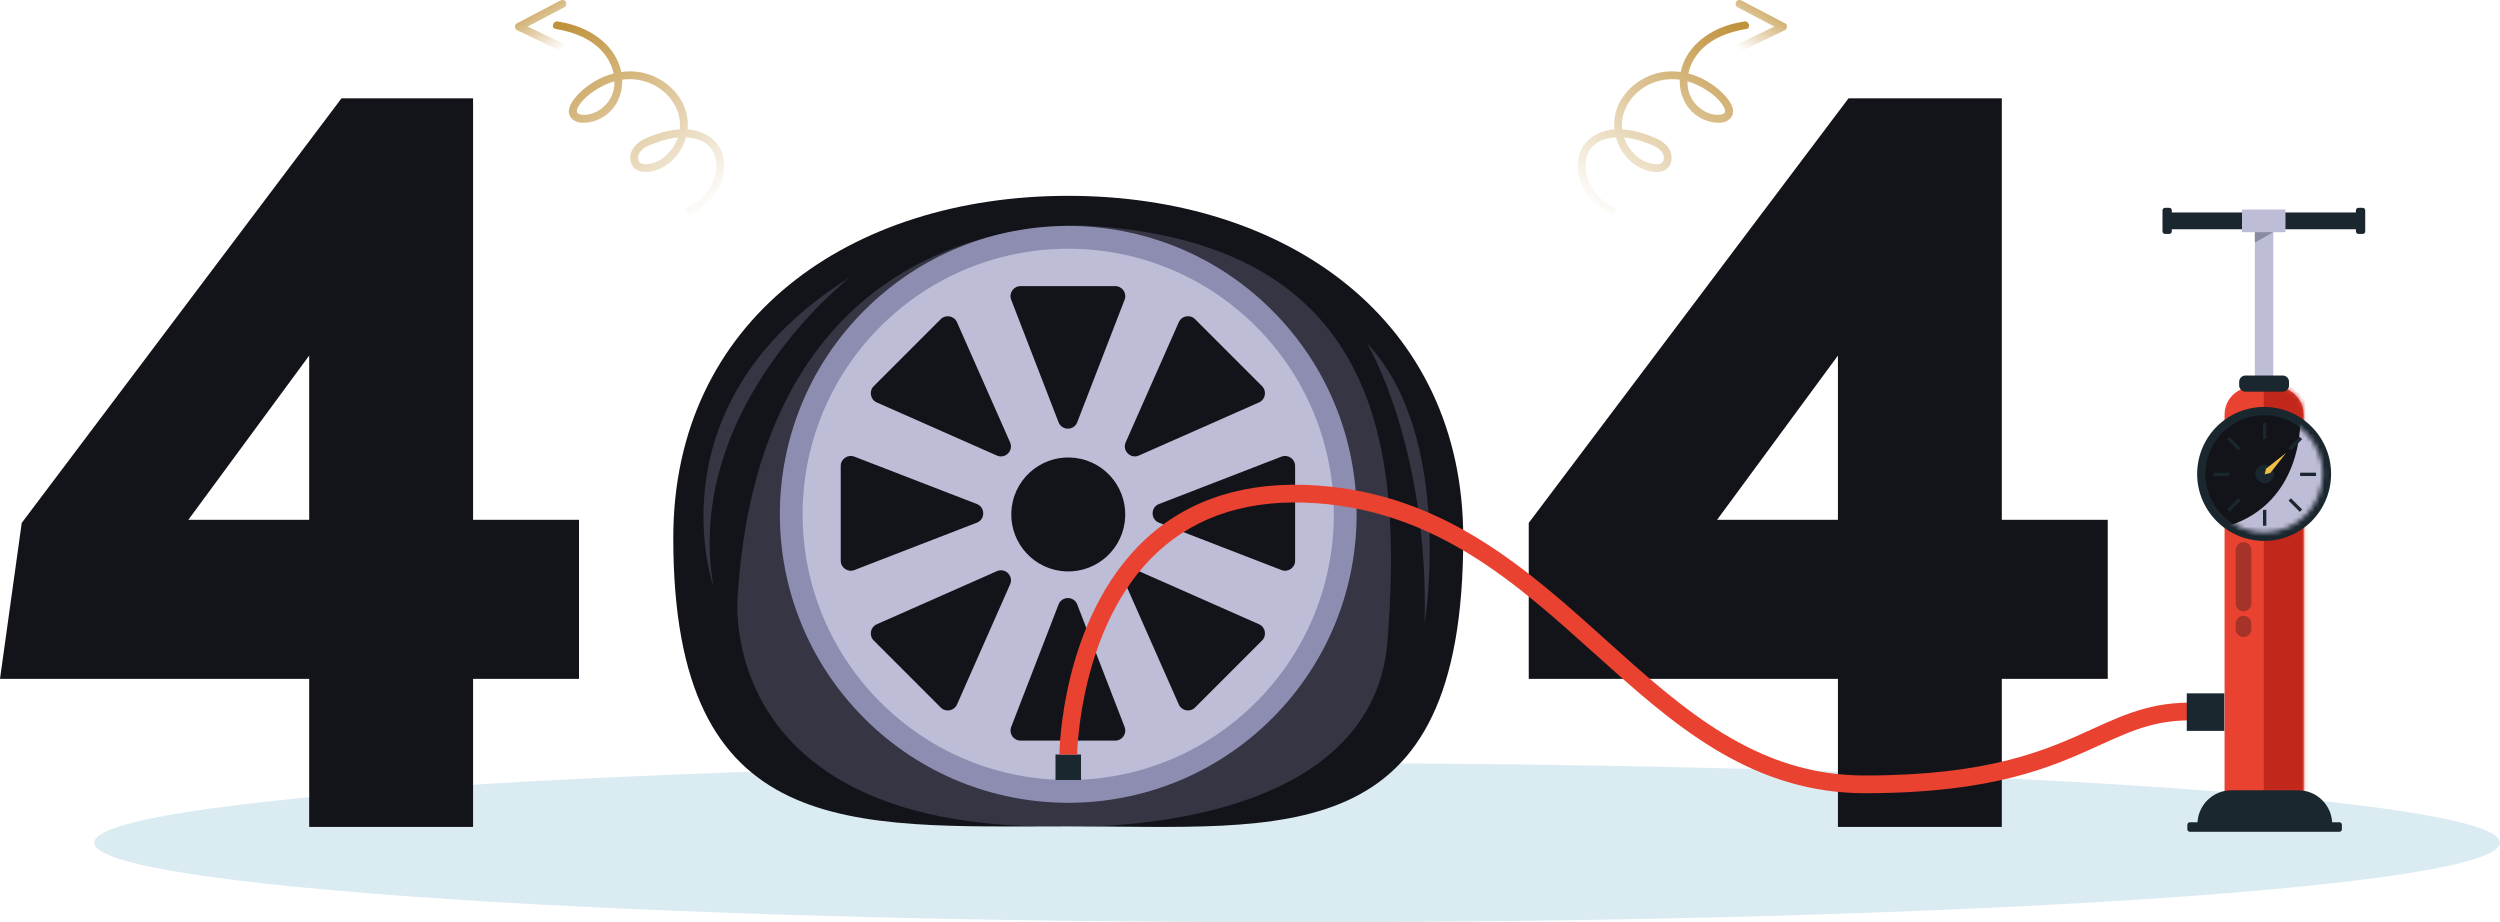 <svg width="534" height="197" viewBox="0 0 534 197" fill="none" xmlns="http://www.w3.org/2000/svg">
<path d="M277.057 197C418.963 197 534 189.389 534 180C534 170.611 418.963 163 277.057 163C135.151 163 20.113 170.611 20.113 180C20.113 189.389 135.151 197 277.057 197Z" fill="#DBEBF2"/>
<path d="M312.55 114.899C312.55 182.298 274.776 176.509 228.181 176.509C181.587 176.509 143.812 179.861 143.812 114.899C143.812 68.293 181.587 41.83 228.181 41.83C274.776 41.83 312.55 68.293 312.55 114.899Z" fill="#13141A"/>
<path opacity="0.28" d="M233.21 48.26C233.21 48.26 163.018 41.83 157.572 127.205C157.572 127.205 152.083 178.066 228.182 176.509C228.182 176.509 293.199 178.997 296.388 136.784C299.341 97.693 296.13 52.4 233.21 48.26Z" fill="#8D8DB1"/>
<path d="M271.732 153.435C295.788 129.375 295.788 90.366 271.732 66.306C247.677 42.246 208.675 42.246 184.619 66.306C160.563 90.366 160.563 129.375 184.619 153.435C208.675 177.495 247.677 177.495 271.732 153.435Z" fill="#8D8DB1"/>
<path d="M268.289 149.994C290.445 127.835 290.445 91.907 268.289 69.748C246.134 47.589 210.213 47.589 188.057 69.748C165.902 91.907 165.902 127.835 188.057 149.994C210.213 172.154 246.134 172.154 268.289 149.994Z" fill="#BDBDD8"/>
<path d="M228.103 61.115H238.219C239.722 61.115 240.76 62.627 240.216 64.03L234.722 78.237L230.1 90.192C229.393 92.019 226.81 92.019 226.106 90.192L221.484 78.237L215.99 64.03C215.446 62.627 216.484 61.115 217.987 61.115H228.103Z" fill="#13141A"/>
<path d="M228.103 158.193H217.987C216.484 158.193 215.446 156.681 215.99 155.278L221.484 141.071L226.106 129.116C226.813 127.29 229.396 127.29 230.1 129.116L234.722 141.071L240.216 155.278C240.76 156.681 239.722 158.193 238.219 158.193H228.103Z" fill="#13141A"/>
<path d="M262.418 75.329L269.572 82.485C270.635 83.548 270.302 85.349 268.925 85.958L254.994 92.118L243.271 97.301C241.482 98.092 239.656 96.266 240.447 94.477L245.63 82.751L251.789 68.819C252.397 67.442 254.198 67.108 255.261 68.171L262.418 75.329Z" fill="#13141A"/>
<path d="M193.786 143.971L186.632 136.816C185.569 135.752 185.902 133.952 187.279 133.343L201.21 127.183L212.933 121.999C214.722 121.208 216.548 123.034 215.757 124.824L210.574 136.549L204.415 150.482C203.807 151.859 202.006 152.193 200.943 151.13L193.786 143.971Z" fill="#13141A"/>
<path d="M276.636 109.651V119.769C276.636 121.273 275.125 122.31 273.723 121.766L259.518 116.271L247.565 111.649C245.739 110.942 245.739 108.358 247.565 107.654L259.518 103.031L273.723 97.536C275.125 96.992 276.636 98.03 276.636 99.534V109.651Z" fill="#13141A"/>
<path d="M179.578 109.651V99.534C179.578 98.03 181.09 96.992 182.492 97.536L196.697 103.031L208.65 107.651C210.476 108.358 210.476 110.942 208.65 111.646L196.697 116.268L182.492 121.764C181.09 122.308 179.578 121.27 179.578 119.766V109.651Z" fill="#13141A"/>
<path d="M262.419 143.972L255.265 151.128C254.202 152.191 252.401 151.857 251.793 150.48L245.634 136.547L240.451 124.822C239.66 123.032 241.486 121.206 243.275 121.997L254.998 127.181L268.928 133.341C270.306 133.95 270.639 135.75 269.576 136.814L262.419 143.972Z" fill="#13141A"/>
<path d="M193.785 75.33L200.939 68.175C202.002 67.112 203.803 67.445 204.411 68.823L210.57 82.755L215.753 94.481C216.544 96.27 214.718 98.096 212.929 97.305L201.206 92.121L187.276 85.962C185.899 85.353 185.565 83.552 186.628 82.489L193.785 75.33Z" fill="#13141A"/>
<path d="M240.028 112.687C241.573 106.144 237.522 99.587 230.98 98.042C224.438 96.498 217.882 100.55 216.337 107.093C214.792 113.636 218.843 120.193 225.385 121.737C231.927 123.282 238.483 119.23 240.028 112.687Z" fill="#13141A"/>
<path d="M228.173 114.903C230.95 114.903 233.202 112.651 233.202 109.873C233.202 107.096 230.95 104.844 228.173 104.844C225.396 104.844 223.145 107.096 223.145 109.873C223.145 112.651 225.396 114.903 228.173 114.903Z" fill="#13141A"/>
<path opacity="0.28" d="M181.577 59.216C181.577 59.216 145.9 86.832 152.376 125.191C152.376 125.191 138.558 86.074 181.577 59.216Z" fill="#8D8DB1"/>
<path opacity="0.28" d="M292 73.34C292 73.34 305.226 95.157 304.298 133.222C304.298 133.219 310.796 93.301 292 73.34Z" fill="#8D8DB1"/>
<path d="M392.58 145.003H326.539V111.693L394.844 21H427.587V111.025H450.214V145.006H427.587V176.635H392.58V145.003ZM392.58 75.954L366.773 111.025H392.58V75.954Z" fill="#13141A"/>
<path d="M66.041 145.003H0L4.642 111.693L72.946 21H101.048V111.025H123.675V145.006H101.048V176.635H66.041V145.003ZM66.041 75.954L40.234 111.025H66.041V75.954Z" fill="#13141A"/>
<path d="M485.574 48.968H481.633V88.41H485.574V48.968Z" fill="#BDBDD8"/>
<path d="M504.214 45.384H462.418V48.969H504.214V45.384Z" fill="#1A272E"/>
<path d="M463.358 49.964H462.452C462.152 49.964 461.91 49.72 461.91 49.423V44.929C461.91 44.629 462.154 44.388 462.452 44.388H463.358C463.658 44.388 463.899 44.632 463.899 44.929V49.423C463.899 49.723 463.658 49.964 463.358 49.964Z" fill="#1A272E"/>
<path d="M504.67 49.964H503.764C503.464 49.964 503.223 49.72 503.223 49.423V44.929C503.223 44.629 503.467 44.388 503.764 44.388H504.67C504.971 44.388 505.212 44.632 505.212 44.929V49.423C505.212 49.723 504.971 49.964 504.67 49.964Z" fill="#1A272E"/>
<path d="M488.176 44.756H478.887V49.6H488.176V44.756Z" fill="#BDBDD8"/>
<path opacity="0.33" d="M481.633 49.6H485.574L481.633 51.793V49.6Z" fill="#1A272E"/>
<path d="M492.043 169.172H475.168V88.561C475.168 85.324 477.79 82.701 481.027 82.701H486.184C489.421 82.701 492.043 85.324 492.043 88.561V169.172V169.172Z" fill="#EA4230"/>
<mask id="mask0_1655_230" style="mask-type:luminance" maskUnits="userSpaceOnUse" x="475" y="82" width="18" height="88">
<path d="M492.055 169.173H475.18V88.562C475.18 85.325 477.802 82.702 481.039 82.702H486.196C489.433 82.702 492.055 85.325 492.055 88.562V169.173V169.173Z" fill="white"/>
</mask>
<g mask="url(#mask0_1655_230)">
<path d="M495.154 80.205H483.543V172.429H495.154V80.205Z" fill="#C1271B"/>
</g>
<path d="M498.161 176.056H469.375C469.375 172.05 472.623 168.802 476.628 168.802H490.906C494.913 168.802 498.161 172.05 498.161 176.056Z" fill="#1A272E"/>
<path d="M499.701 177.666H467.746C467.455 177.666 467.219 177.43 467.219 177.138V176.165C467.219 175.873 467.455 175.638 467.746 175.638H499.701C499.993 175.638 500.228 175.873 500.228 176.165V177.138C500.228 177.43 499.993 177.666 499.701 177.666Z" fill="#1A272E"/>
<path d="M487.585 83.666H479.637C478.891 83.666 478.285 83.06 478.285 82.314V81.559C478.285 80.813 478.891 80.207 479.637 80.207H487.585C488.331 80.207 488.937 80.813 488.937 81.559V82.314C488.937 83.06 488.331 83.666 487.585 83.666Z" fill="#1A272E"/>
<path opacity="0.32" d="M479.217 130.579C478.291 130.579 477.539 129.827 477.539 128.902V117.491C477.539 116.565 478.291 115.813 479.217 115.813C480.142 115.813 480.894 116.565 480.894 117.491V128.902C480.897 129.827 480.145 130.579 479.217 130.579Z" fill="#13141A"/>
<path opacity="0.32" d="M479.217 136.06C478.291 136.06 477.539 135.308 477.539 134.382V133.215C477.539 132.29 478.291 131.538 479.217 131.538C480.142 131.538 480.894 132.29 480.894 133.215V134.382C480.897 135.308 480.145 136.06 479.217 136.06Z" fill="#13141A"/>
<path d="M497.736 103.523C499.001 95.724 493.706 88.376 485.909 87.11C478.111 85.844 470.764 91.14 469.499 98.939C468.233 106.738 473.528 114.087 481.326 115.352C489.123 116.618 496.47 111.322 497.736 103.523Z" fill="#1A272E"/>
<path d="M488.418 112.818C494.817 110.167 497.856 102.828 495.205 96.428C492.555 90.027 485.218 86.987 478.818 89.639C472.419 92.29 469.38 99.628 472.03 106.029C474.681 112.43 482.018 115.469 488.418 112.818Z" fill="#13141A"/>
<mask id="mask1_1655_230" style="mask-type:luminance" maskUnits="userSpaceOnUse" x="471" y="88" width="26" height="26">
<path d="M488.422 112.818C494.821 110.167 497.86 102.828 495.209 96.428C492.558 90.027 485.222 86.987 478.822 89.639C472.422 92.29 469.384 99.628 472.034 106.029C474.685 112.43 482.022 115.469 488.422 112.818Z" fill="white"/>
</mask>
<g mask="url(#mask1_1655_230)">
<path d="M491.314 90.346C491.314 90.346 491.774 107.221 476.153 112.295C476.153 112.295 487.36 119.485 496.152 109.849C504.947 100.214 491.314 90.346 491.314 90.346Z" fill="#BDBDD8"/>
</g>
<path d="M483.729 103.211C484.82 103.211 485.704 102.327 485.704 101.236C485.704 100.146 484.82 99.262 483.729 99.262C482.638 99.262 481.754 100.146 481.754 101.236C481.754 102.327 482.638 103.211 483.729 103.211Z" fill="#1A272E"/>
<path d="M484.089 90.347H483.379V93.741H484.089V90.347Z" fill="#1A272E"/>
<path d="M484.089 108.902H483.379V112.296H484.089V108.902Z" fill="#1A272E"/>
<path d="M494.703 101.676V100.966H491.309V101.676H494.703Z" fill="#1A272E"/>
<path d="M476.149 101.677V100.968H472.754V101.677H476.149Z" fill="#1A272E"/>
<path d="M491.732 93.811L491.231 93.309L488.831 95.709L489.333 96.211L491.732 93.811Z" fill="#1A272E"/>
<path d="M478.611 106.932L478.11 106.43L475.71 108.83L476.212 109.332L478.611 106.932Z" fill="#1A272E"/>
<path d="M491.237 109.33L491.739 108.828L489.339 106.428L488.837 106.93L491.237 109.33Z" fill="#1A272E"/>
<path d="M478.12 96.21L478.621 95.708L476.222 93.308L475.72 93.81L478.12 96.21Z" fill="#1A272E"/>
<path d="M488.307 96.743L484.027 100.109L483.727 101.324L484.941 101.024L488.307 96.743Z" fill="#F1BF46"/>
<path d="M230.906 161.162H225.457V166.612H230.906V161.162Z" fill="#1A272E"/>
<path d="M398.298 169.429C387.237 169.429 376.787 166.363 366.354 160.057C357.125 154.481 349.05 147.216 340.499 139.524C323.986 124.669 306.912 109.308 281.161 107.485C267.239 106.497 255.85 109.995 247.307 117.883C230.528 133.373 230.079 160.904 230.076 161.179L226.293 161.145C226.296 160.845 226.38 153.718 228.665 144.475C230.788 135.892 235.295 123.83 244.727 115.117C254.069 106.483 266.417 102.646 281.433 103.709C308.48 105.625 326.047 121.429 343.035 136.711C359.576 151.591 375.197 165.645 398.304 165.645C425.157 165.645 437.222 160.147 446.915 155.726C454.361 152.332 460.792 149.401 471.255 150.22L470.961 153.993C461.467 153.249 455.741 155.861 448.485 159.171C438.451 163.74 425.973 169.429 398.298 169.429Z" fill="#EA4230"/>
<path d="M475.112 148.097H467.094V156.116H475.112V148.097Z" fill="#1A272E"/>
<path d="M118.698 6.19C122.526 6.814 126.442 8.27 128.964 11.359C129.978 12.602 130.727 14.115 131.065 15.696C128.262 16.424 125.656 17.974 123.633 20.012C122.411 21.245 120.529 23.632 122.115 25.317C123.545 26.835 126.457 26.185 128.085 25.4C131.351 23.824 133.015 20.46 132.906 17.033C136.379 16.528 139.91 17.672 142.407 20.153C144.419 22.155 145.516 24.87 145.199 27.631C142.713 27.787 140.191 28.562 137.929 29.56C136 30.408 134.315 32.067 134.689 34.339C135.084 36.731 137.555 37.028 139.531 36.539C141.429 36.071 143.145 34.917 144.393 33.424C145.395 32.234 146.128 30.842 146.541 29.342C149.167 29.482 151.736 30.512 152.672 33.175C153.889 36.638 151.965 40.663 149.281 42.873C148.6 43.435 147.836 43.882 147.035 44.246C146.057 44.693 146.905 46.139 147.882 45.692C151.824 43.892 154.653 39.763 154.695 35.4C154.721 33.039 153.764 30.876 151.876 29.441C150.431 28.338 148.657 27.771 146.858 27.636C147.05 25.738 146.718 23.788 145.807 21.989C143.915 18.25 139.978 15.722 135.844 15.306C134.793 15.202 133.743 15.233 132.708 15.379C132.646 15.062 132.568 14.745 132.474 14.433C131.054 9.836 127.055 6.825 122.619 5.4C121.486 5.036 120.321 4.776 119.146 4.583C118.09 4.401 117.638 6.019 118.698 6.19ZM137.929 35.088C137.107 35.114 136.421 34.823 136.322 33.939C136.234 33.185 136.587 32.509 137.123 32.004C137.809 31.36 138.73 31.001 139.598 30.683C140.67 30.294 141.762 29.935 142.875 29.675C143.483 29.529 144.138 29.425 144.814 29.368C143.816 32.27 141.143 34.989 137.929 35.088ZM130.118 21.443C129.203 22.831 127.778 23.923 126.161 24.339C125.391 24.537 124.445 24.636 123.68 24.365C122.843 24.064 123.347 23.06 123.68 22.529C124.616 21.042 126.239 19.81 127.721 18.915C128.825 18.247 130.015 17.731 131.257 17.381C131.278 18.796 130.935 20.195 130.118 21.443Z" fill="url(#paint0_linear_1655_230)"/>
<path d="M110.436 6.439C113.405 7.864 116.375 9.289 119.349 10.719C120.322 11.187 121.112 9.705 120.14 9.242L112.698 5.67L120.592 1.536C120.993 1.328 121.076 0.735 120.847 0.376C120.587 -0.035 120.093 -0.092 119.687 0.121C116.583 1.744 113.483 3.371 110.379 4.994C109.828 5.285 109.9 6.185 110.436 6.439Z" fill="url(#paint1_linear_1655_230)"/>
<path d="M372.997 6.19C369.17 6.814 365.254 8.27 362.732 11.359C361.718 12.602 360.969 14.115 360.631 15.696C363.434 16.424 366.039 17.974 368.062 20.012C369.284 21.245 371.166 23.632 369.58 25.317C368.15 26.835 365.238 26.185 363.61 25.4C360.345 23.824 358.681 20.46 358.79 17.033C355.316 16.528 351.785 17.672 349.289 20.153C347.276 22.155 346.179 24.87 346.496 27.631C348.982 27.787 351.504 28.562 353.766 29.56C355.696 30.408 357.38 32.067 357.006 34.339C356.611 36.731 354.141 37.028 352.165 36.539C350.266 36.071 348.55 34.917 347.302 33.424C346.3 32.234 345.567 30.842 345.155 29.342C342.528 29.482 339.959 30.512 339.023 33.175C337.807 36.638 339.731 40.663 342.414 42.873C343.095 43.435 343.86 43.882 344.661 44.246C345.638 44.693 344.791 46.139 343.813 45.692C339.871 43.892 337.042 39.763 337.001 35.4C336.975 33.039 337.931 30.876 339.819 29.441C341.265 28.338 343.038 27.771 344.837 27.636C344.645 25.738 344.978 23.788 345.888 21.989C347.781 18.25 351.717 15.722 355.852 15.306C356.902 15.202 357.952 15.233 358.987 15.379C359.05 15.062 359.128 14.745 359.221 14.433C360.641 9.836 364.64 6.825 369.076 5.4C370.21 5.036 371.374 4.776 372.55 4.583C373.605 4.401 374.058 6.019 372.997 6.19ZM353.766 35.088C354.588 35.114 355.274 34.823 355.373 33.939C355.462 33.185 355.108 32.509 354.572 32.004C353.886 31.36 352.965 31.001 352.097 30.683C351.026 30.294 349.934 29.935 348.821 29.675C348.212 29.529 347.557 29.425 346.881 29.368C347.88 32.27 350.552 34.989 353.766 35.088ZM361.577 21.443C362.492 22.831 363.917 23.923 365.535 24.339C366.304 24.537 367.251 24.636 368.015 24.365C368.852 24.064 368.348 23.06 368.015 22.529C367.079 21.042 365.457 19.81 363.974 18.915C362.87 18.247 361.681 17.731 360.438 17.381C360.417 18.796 360.761 20.195 361.577 21.443Z" fill="url(#paint2_linear_1655_230)"/>
<path d="M381.259 6.439C378.29 7.864 375.32 9.289 372.346 10.719C371.373 11.187 370.583 9.705 371.555 9.242L378.997 5.67L371.103 1.536C370.703 1.328 370.619 0.735 370.848 0.376C371.108 -0.035 371.602 -0.092 372.008 0.121C375.112 1.744 378.212 3.371 381.316 4.994C381.868 5.285 381.795 6.185 381.259 6.439Z" fill="url(#paint3_linear_1655_230)"/>
<defs>
<linearGradient id="paint0_linear_1655_230" x1="121.612" y1="4.412" x2="150.345" y2="45.769" gradientUnits="userSpaceOnUse">
<stop stop-color="#c0923c"/>
<stop offset="1" stop-color="#c0923c" stop-opacity="0"/>
</linearGradient>
<linearGradient id="paint1_linear_1655_230" x1="111.053" y1="-0.041" x2="118.193" y2="11.704" gradientUnits="userSpaceOnUse">
<stop stop-color="#c0923c"/>
<stop offset="1" stop-color="#c0923c" stop-opacity="0"/>
</linearGradient>
<linearGradient id="paint2_linear_1655_230" x1="370.083" y1="4.412" x2="341.35" y2="45.769" gradientUnits="userSpaceOnUse">
<stop stop-color="#c0923c"/>
<stop offset="1" stop-color="#c0923c" stop-opacity="0"/>
</linearGradient>
<linearGradient id="paint3_linear_1655_230" x1="380.642" y1="-0.041" x2="373.502" y2="11.704" gradientUnits="userSpaceOnUse">
<stop stop-color="#c0923c"/>
<stop offset="1" stop-color="#c0923c" stop-opacity="0"/>
</linearGradient>
</defs>
</svg>
